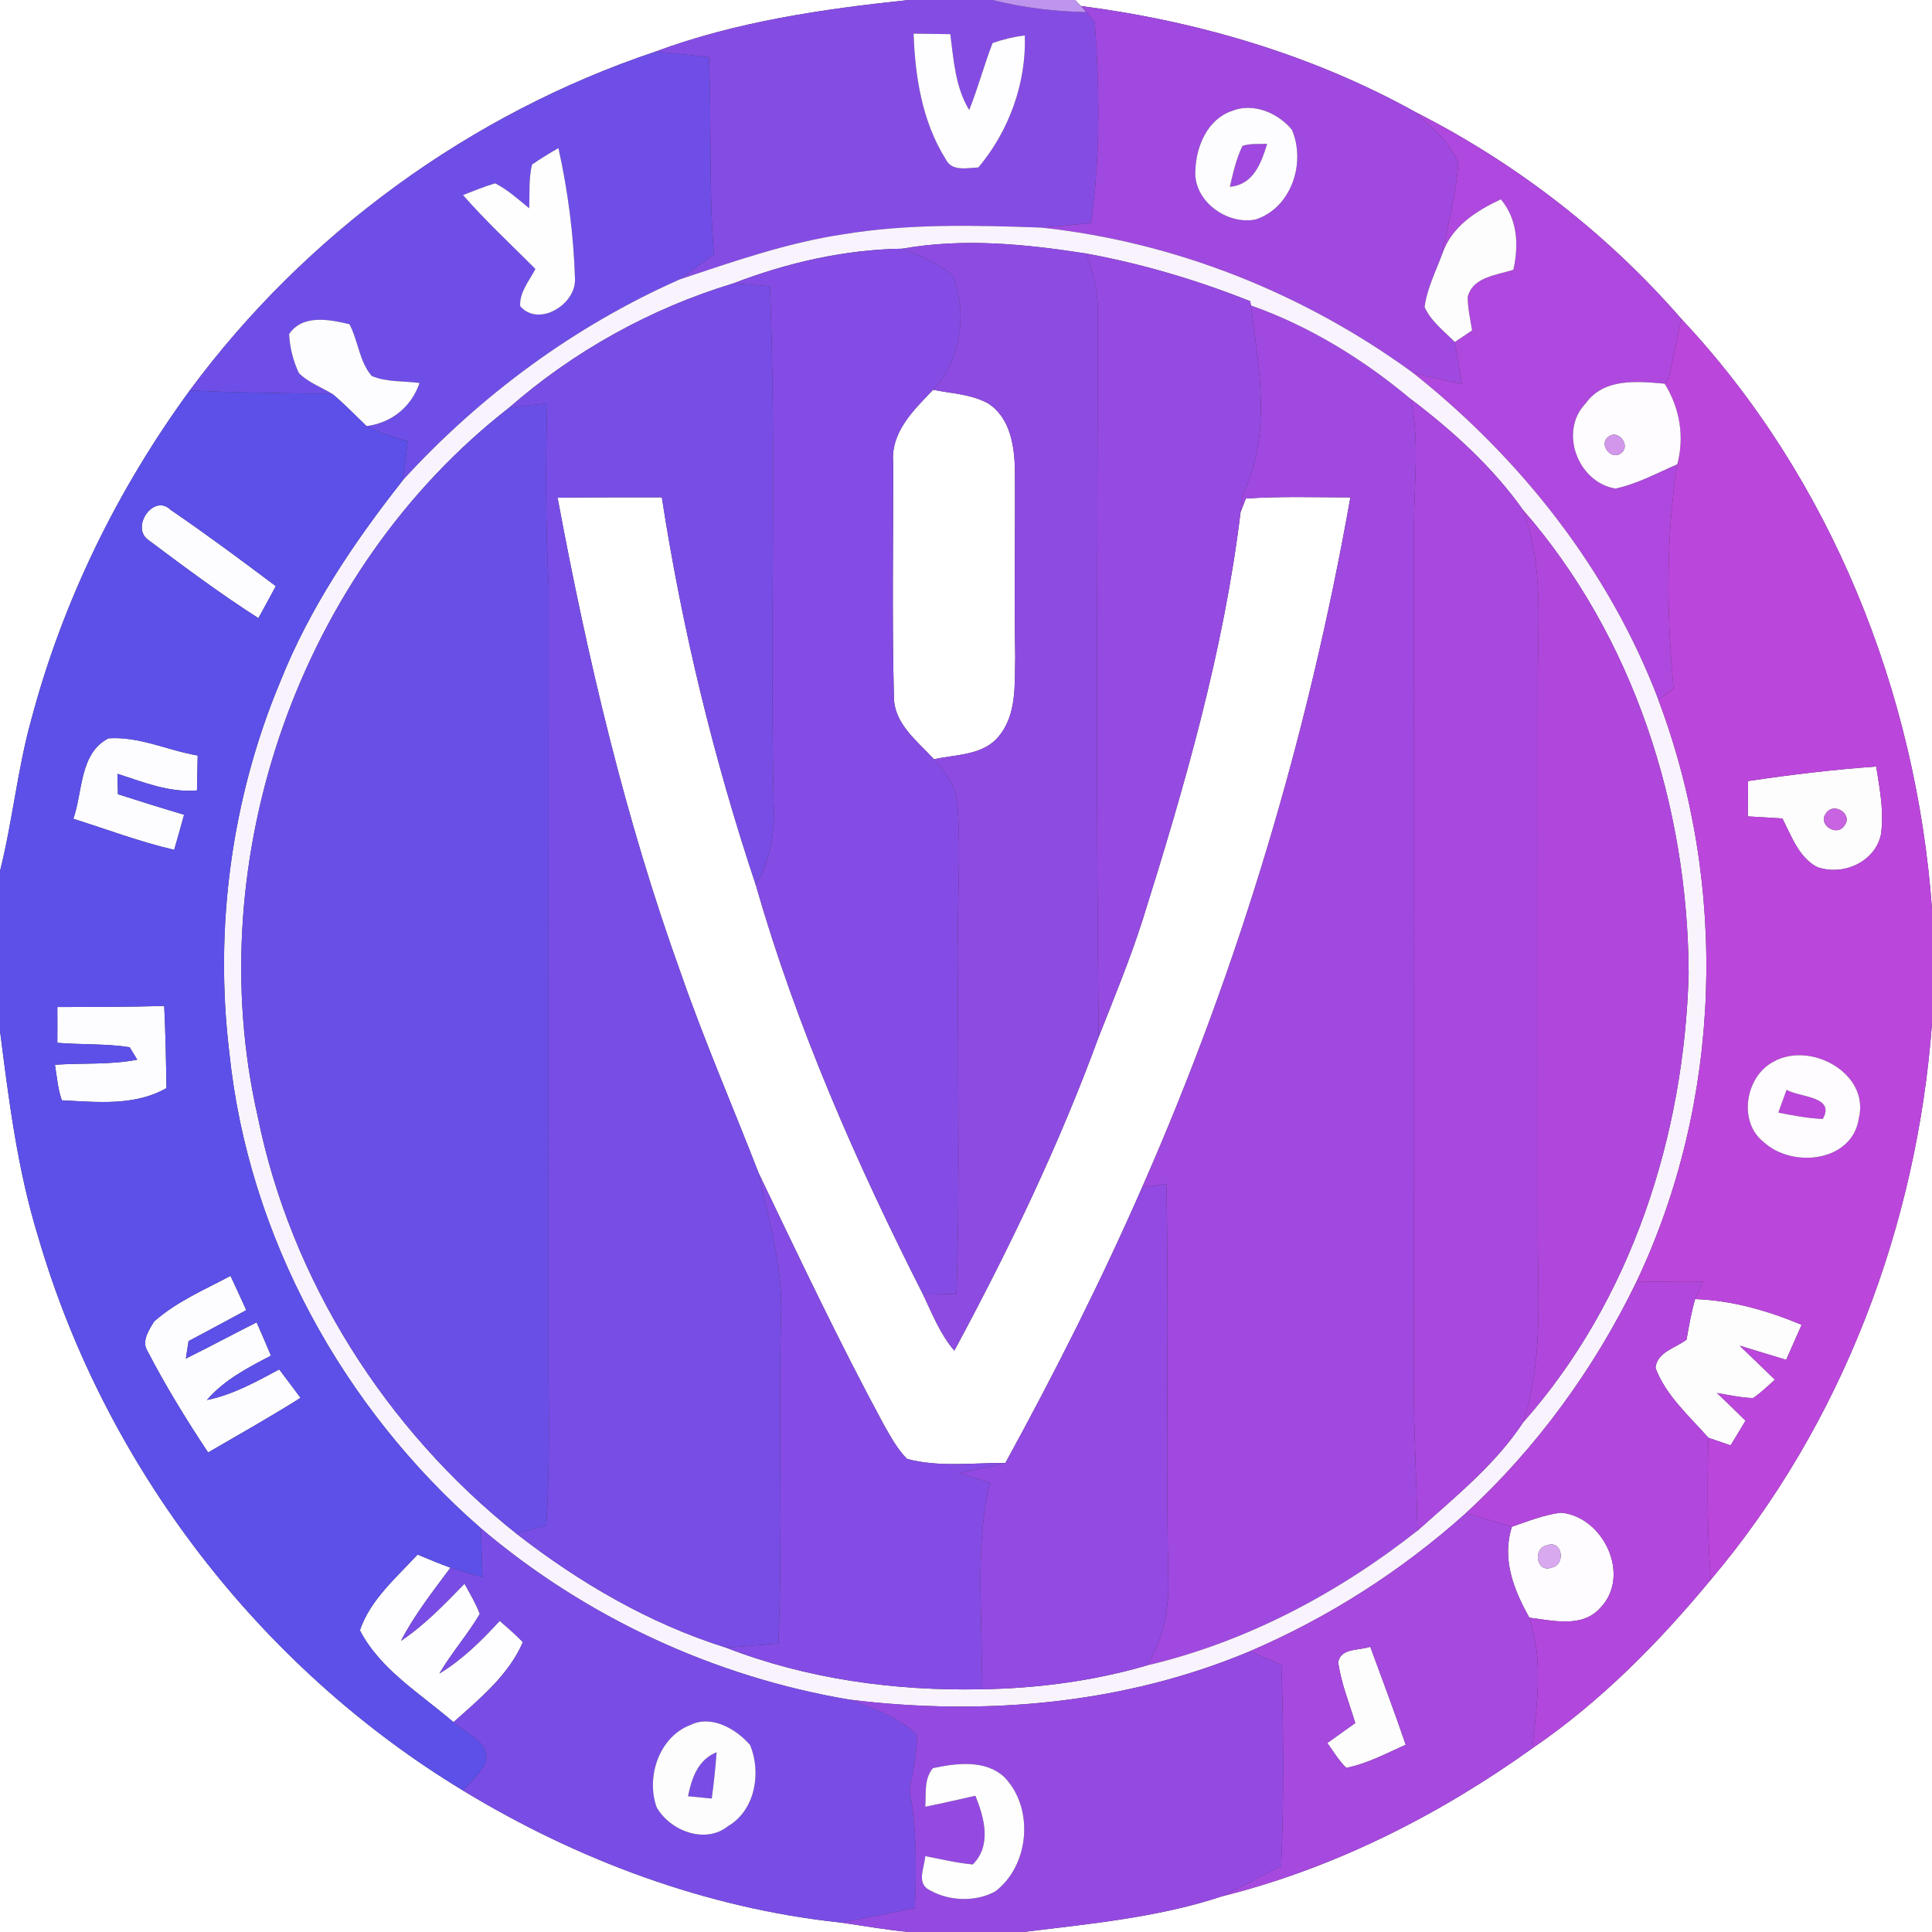 <?xml version="1.0" encoding="UTF-8" ?>
<!DOCTYPE svg PUBLIC "-//W3C//DTD SVG 1.1//EN" "http://www.w3.org/Graphics/SVG/1.1/DTD/svg11.dtd">
<svg width="250pt" height="250pt" viewBox="0 0 250 250" version="1.1" xmlns="http://www.w3.org/2000/svg">
<rect x="0" y="0" width="250" height="250" fill="#333333" stroke="none"/>
<g id="#ffffffff">
<path fill="#ffffff" opacity="1.00" d=" M 0.00 0.00 L 117.58 0.00 C 106.47 1.17 95.31 2.78 84.79 6.69 C 60.89 14.70 39.54 30.24 24.56 50.52 C 15.22 63.29 8.14 77.74 4.07 93.04 C 2.26 99.50 1.64 106.21 0.00 112.72 L 0.00 0.00 Z" />
<path fill="#ffffff" opacity="1.00" d=" M 139.11 0.00 L 250.00 0.00 L 250.00 117.60 C 247.95 89.56 236.92 61.87 217.58 41.28 C 208.01 30.27 196.25 21.16 183.25 14.55 C 169.91 7.13 154.98 2.73 139.87 0.78 L 139.11 0.00 Z" />
<path fill="#ffffff" opacity="1.00" d=" M 115.58 59.93 C 115.21 55.92 118.23 53.07 120.74 50.44 C 123.13 50.92 125.70 51.00 127.88 52.21 C 130.75 54.07 131.29 57.79 131.33 60.94 C 131.38 68.96 131.23 76.99 131.37 85.01 C 131.28 88.48 131.61 92.43 129.24 95.28 C 127.22 97.77 123.71 97.61 120.86 98.25 C 118.68 95.87 115.63 93.64 115.67 90.07 C 115.41 80.03 115.60 69.98 115.58 59.93 Z" />
<path fill="#ffffff" opacity="1.00" d=" M 72.15 64.40 C 76.65 64.35 81.15 64.35 85.64 64.35 C 88.27 81.37 92.35 98.18 97.80 114.52 C 103.08 132.90 110.81 150.49 119.45 167.52 C 120.64 170.01 121.66 172.65 123.49 174.77 C 130.56 161.66 137.04 148.18 142.17 134.18 C 144.14 129.18 146.20 124.20 147.84 119.08 C 153.27 101.81 158.35 84.28 160.53 66.26 C 160.70 65.82 161.04 64.95 161.22 64.51 C 165.72 64.20 170.23 64.36 174.74 64.36 C 169.30 95.04 160.36 125.11 147.79 153.64 C 142.47 165.80 136.47 177.67 130.10 189.30 C 125.87 189.29 121.52 189.88 117.38 188.79 C 116.13 187.54 115.29 185.97 114.42 184.46 C 108.63 173.76 103.43 162.76 98.17 151.80 C 94.82 143.15 91.12 134.65 88.08 125.88 C 80.88 105.94 76.03 85.22 72.15 64.40 Z" />
<path fill="#ffffff" opacity="1.00" d=" M 221.37 204.42 C 238.36 184.33 248.07 158.56 250.00 132.42 L 250.00 250.00 L 132.41 250.00 C 141.07 248.93 149.87 248.13 158.20 245.36 C 172.67 241.74 186.19 234.88 198.28 226.23 C 207.08 220.22 214.60 212.60 221.37 204.42 Z" />
<path fill="#ffffff" opacity="1.00" d=" M 0.00 133.39 C 1.14 142.34 2.26 151.36 4.93 160.01 C 13.55 189.64 33.54 215.72 59.94 231.71 C 74.75 240.71 91.44 246.93 108.72 248.77 C 111.66 249.19 114.59 249.71 117.56 250.00 L 0.00 250.00 L 0.00 133.39 Z" />
</g>
<g id="#854ce4ff">
<path fill="#854ce4" opacity="1.00" d=" M 117.58 0.00 L 128.42 0.00 C 132.40 0.99 136.47 1.50 140.57 1.56 C 140.84 1.87 141.39 2.49 141.66 2.80 C 142.28 11.47 142.41 20.23 141.18 28.85 C 139.04 29.07 136.90 29.30 134.76 29.45 C 126.22 29.14 117.61 28.92 109.15 30.31 C 101.88 31.40 94.91 33.84 87.96 36.15 C 89.47 35.09 90.92 33.97 92.38 32.86 C 91.68 24.39 92.11 15.88 91.73 7.40 C 89.42 7.14 87.11 6.86 84.79 6.69 C 95.31 2.78 106.47 1.17 117.58 0.00 M 118.22 4.35 C 118.41 9.96 119.34 15.77 122.38 20.61 C 123.16 22.24 125.16 21.72 126.60 21.67 C 130.55 17.00 132.83 10.72 132.61 4.58 C 131.18 4.76 129.79 5.09 128.44 5.57 C 127.33 8.42 126.56 11.39 125.41 14.23 C 123.61 11.27 123.41 7.77 122.97 4.42 C 121.38 4.40 119.80 4.38 118.22 4.35 Z" />
</g>
<g id="#bd95eeff">
<path fill="#bd95ee" opacity="1.00" d=" M 128.42 0.00 L 139.11 0.00 L 139.87 0.78 L 140.57 1.56 C 136.47 1.50 132.40 0.99 128.42 0.00 Z" />
</g>
<g id="#9f49e0ff">
<path fill="#9f49e0" opacity="1.00" d=" M 139.87 0.78 C 154.98 2.73 169.91 7.13 183.25 14.55 C 185.28 16.54 187.76 18.44 188.69 21.22 C 188.41 25.18 187.37 29.04 186.60 32.93 C 185.77 35.17 184.66 37.34 184.34 39.73 C 185.17 41.59 186.87 42.84 188.25 44.26 C 188.56 46.06 188.87 47.87 189.16 49.67 C 187.04 49.22 184.91 48.78 182.81 48.22 C 168.73 37.96 152.10 31.31 134.76 29.45 C 136.90 29.30 139.04 29.07 141.18 28.85 C 142.41 20.23 142.28 11.47 141.66 2.80 C 141.39 2.49 140.84 1.87 140.57 1.56 L 139.87 0.78 M 159.37 14.37 C 156.25 15.45 154.79 18.93 154.68 22.00 C 154.37 25.98 158.77 29.16 162.48 28.40 C 167.12 26.89 169.01 21.05 167.17 16.79 C 165.39 14.60 162.10 13.22 159.37 14.37 Z" />
<path fill="#9f49e0" opacity="1.00" d=" M 160.78 18.88 C 161.80 18.54 162.90 18.67 163.97 18.61 C 163.18 21.15 162.20 23.89 159.14 24.17 C 159.57 22.38 159.96 20.55 160.78 18.88 Z" />
<path fill="#9f49e0" opacity="1.00" d=" M 161.86 39.52 C 169.43 42.19 176.44 46.50 182.57 51.65 C 183.70 57.03 182.98 62.55 182.97 68.00 C 182.98 103.67 183.00 139.33 182.96 175.00 C 182.80 182.70 183.28 190.38 183.42 198.07 C 173.11 206.19 161.20 212.51 148.39 215.51 C 150.59 212.10 151.34 208.03 151.17 204.02 C 150.84 187.07 151.28 170.12 150.93 153.18 C 149.88 153.33 148.84 153.48 147.79 153.64 C 160.36 125.11 169.30 95.04 174.74 64.36 C 170.23 64.36 165.72 64.20 161.22 64.51 C 161.04 64.95 160.70 65.82 160.53 66.26 C 160.59 65.72 160.70 64.64 160.75 64.10 C 164.58 56.40 162.94 47.67 161.86 39.52 Z" />
</g>
<g id="#fefdffff">
<path fill="#fefdff" opacity="1.00" d=" M 118.22 4.35 C 119.80 4.38 121.38 4.40 122.97 4.42 C 123.41 7.77 123.61 11.27 125.41 14.23 C 126.56 11.39 127.33 8.42 128.44 5.57 C 129.79 5.09 131.18 4.76 132.61 4.58 C 132.83 10.72 130.55 17.00 126.60 21.67 C 125.16 21.72 123.16 22.24 122.38 20.61 C 119.34 15.77 118.41 9.96 118.22 4.35 Z" />
<path fill="#fefdff" opacity="1.00" d=" M 54.03 201.16 C 55.44 201.75 56.85 202.34 58.29 202.86 C 56.02 205.92 53.65 208.93 51.89 212.32 C 54.97 210.26 57.53 207.57 60.11 204.93 C 60.81 206.21 61.57 207.47 62.09 208.84 C 60.51 211.51 58.44 213.86 56.86 216.55 C 59.84 214.75 62.32 212.28 64.66 209.74 C 65.69 210.62 66.71 211.51 67.66 212.49 C 65.82 216.76 62.07 219.82 58.68 222.85 C 54.44 219.18 49.18 216.04 46.57 210.96 C 47.93 206.97 51.27 204.17 54.03 201.16 Z" />
</g>
<g id="#6f4ee7ff">
<path fill="#6f4ee7" opacity="1.00" d=" M 24.56 50.52 C 39.54 30.24 60.89 14.70 84.79 6.69 C 87.11 6.86 89.42 7.14 91.73 7.40 C 92.11 15.88 91.68 24.39 92.38 32.86 C 90.92 33.97 89.47 35.09 87.96 36.15 C 74.33 42.19 62.17 51.15 52.12 62.15 C 52.37 60.47 52.57 58.78 52.76 57.10 C 50.94 56.56 49.12 56.00 47.43 55.14 C 50.69 54.70 53.21 52.67 54.29 49.56 C 52.23 49.27 50.04 49.48 48.10 48.65 C 46.48 46.77 46.36 44.10 45.22 41.95 C 42.64 41.34 39.15 40.64 37.41 43.23 C 37.50 44.97 37.93 46.69 38.67 48.26 C 39.88 49.51 41.58 50.09 43.03 50.99 C 36.87 50.85 30.71 50.84 24.56 50.52 M 68.84 21.29 C 68.40 23.14 68.55 25.06 68.48 26.95 C 67.07 25.80 65.70 24.55 64.07 23.72 C 62.65 24.14 61.29 24.71 59.91 25.24 C 62.85 28.60 66.13 31.64 69.28 34.80 C 68.50 36.34 67.20 37.79 67.31 39.62 C 69.70 42.39 74.59 39.38 74.40 36.05 C 74.23 30.38 73.49 24.70 72.26 19.16 C 71.09 19.83 69.95 20.54 68.84 21.29 Z" />
</g>
<g id="#fdfcfeff">
<path fill="#fdfcfe" opacity="1.00" d=" M 159.37 14.37 C 162.10 13.22 165.39 14.60 167.17 16.79 C 169.01 21.05 167.12 26.89 162.48 28.40 C 158.77 29.16 154.37 25.98 154.68 22.00 C 154.79 18.93 156.25 15.45 159.37 14.37 M 160.78 18.88 C 159.96 20.55 159.57 22.38 159.14 24.17 C 162.20 23.89 163.18 21.15 163.97 18.61 C 162.90 18.67 161.80 18.54 160.78 18.88 Z" />
</g>
<g id="#ae48deff">
<path fill="#ae48de" opacity="1.00" d=" M 183.25 14.55 C 196.25 21.16 208.01 30.27 217.58 41.28 C 217.02 43.81 216.49 46.34 215.97 48.88 C 215.83 49.07 215.55 49.46 215.41 49.65 C 211.88 49.34 207.57 48.89 205.21 52.17 C 201.67 55.81 204.16 62.42 209.04 63.22 C 211.86 62.62 214.41 61.21 217.04 60.08 C 215.55 69.68 215.66 79.44 216.56 89.09 C 216.07 89.46 215.09 90.21 214.60 90.58 C 208.23 73.82 196.80 59.32 182.81 48.22 C 184.91 48.78 187.04 49.22 189.16 49.67 C 188.87 47.87 188.56 46.06 188.25 44.26 C 188.99 43.76 189.74 43.26 190.49 42.75 C 190.26 41.32 189.92 39.89 189.92 38.43 C 190.57 35.82 193.70 35.60 195.83 34.91 C 196.54 31.73 196.39 28.40 194.21 25.79 C 190.96 27.31 187.80 29.34 186.60 32.93 C 187.37 29.04 188.41 25.18 188.69 21.22 C 187.76 18.44 185.28 16.54 183.25 14.55 Z" />
</g>
<g id="#fefeffff">
<path fill="#fefeff" opacity="1.00" d=" M 68.84 21.29 C 69.95 20.54 71.09 19.83 72.26 19.16 C 73.49 24.70 74.23 30.38 74.40 36.05 C 74.59 39.38 69.70 42.39 67.31 39.62 C 67.20 37.79 68.50 36.34 69.28 34.80 C 66.13 31.64 62.85 28.60 59.91 25.24 C 61.29 24.71 62.65 24.14 64.07 23.72 C 65.70 24.55 67.07 25.80 68.48 26.95 C 68.55 25.06 68.40 23.14 68.84 21.29 Z" />
</g>
<g id="#fefdfeff">
<path fill="#fefdfe" opacity="1.00" d=" M 186.60 32.93 C 187.80 29.34 190.96 27.31 194.21 25.79 C 196.39 28.40 196.54 31.73 195.83 34.91 C 193.70 35.60 190.57 35.82 189.92 38.43 C 189.92 39.89 190.26 41.32 190.49 42.75 C 189.74 43.26 188.99 43.76 188.25 44.26 C 186.87 42.84 185.17 41.59 184.34 39.73 C 184.66 37.34 185.77 35.17 186.60 32.93 Z" />
<path fill="#fefdfe" opacity="1.00" d=" M 226.20 101.07 C 231.70 100.25 237.23 99.58 242.78 99.19 C 243.23 102.09 243.83 105.06 243.39 108.00 C 242.62 111.58 238.42 113.40 235.12 112.19 C 232.73 110.91 231.82 108.18 230.64 105.91 C 229.15 105.81 227.65 105.73 226.16 105.64 C 226.16 104.12 226.20 102.60 226.20 101.07 M 236.31 105.21 C 235.13 106.67 237.66 108.35 238.66 106.84 C 239.83 105.38 237.31 103.72 236.31 105.21 Z" />
<path fill="#fefdfe" opacity="1.00" d=" M 219.35 168.10 C 224.12 168.27 228.74 169.59 233.13 171.43 C 232.47 172.95 231.80 174.45 231.13 175.96 C 229.12 175.36 227.12 174.74 225.11 174.13 C 226.64 175.59 228.15 177.06 229.67 178.53 C 228.76 179.35 227.87 180.21 226.85 180.91 C 225.27 180.86 223.72 180.52 222.17 180.25 C 223.41 181.43 224.65 182.62 225.87 183.84 C 225.22 184.90 224.58 185.97 223.94 187.03 C 222.98 186.70 222.02 186.38 221.07 186.05 C 218.58 183.23 215.58 180.61 214.22 177.01 C 214.41 174.94 216.84 174.44 218.24 173.34 C 218.55 171.58 218.85 169.82 219.35 168.10 Z" />
<path fill="#fefdfe" opacity="1.00" d=" M 173.16 215.07 C 173.55 213.18 175.90 213.62 177.31 213.08 C 178.86 217.30 180.45 221.51 181.90 225.77 C 179.39 226.89 176.93 228.22 174.21 228.76 C 173.24 227.81 172.53 226.64 171.76 225.54 C 172.96 224.68 174.17 223.82 175.37 222.96 C 174.58 220.34 173.53 217.79 173.16 215.07 Z" />
</g>
<g id="#f9f3fdff">
<path fill="#f9f3fd" opacity="1.00" d=" M 109.15 30.31 C 117.61 28.92 126.22 29.14 134.76 29.45 C 152.10 31.31 168.73 37.96 182.81 48.22 C 196.80 59.32 208.23 73.82 214.60 90.58 C 223.69 114.69 222.83 142.49 211.78 165.82 C 206.33 177.06 198.88 187.33 189.69 195.80 C 181.43 203.22 171.95 209.29 161.74 213.67 C 145.43 220.53 127.36 222.08 109.90 219.93 C 92.38 216.97 75.76 209.26 62.22 197.75 C 44.34 182.17 32.14 159.94 29.68 136.26 C 27.71 120.03 29.96 103.27 36.28 88.17 C 40.07 78.67 45.82 70.14 52.12 62.15 C 62.17 51.15 74.33 42.19 87.96 36.15 C 94.91 33.84 101.88 31.40 109.15 30.31 M 94.87 36.68 C 84.25 39.89 74.20 45.46 65.85 52.78 C 38.83 73.81 25.77 111.07 33.34 144.44 C 37.64 165.66 49.91 185.00 66.82 198.45 C 74.95 204.79 84.05 210.10 93.91 213.19 C 104.38 217.27 115.79 218.82 126.99 218.59 C 134.20 218.48 141.45 217.53 148.39 215.51 C 161.20 212.51 173.11 206.19 183.42 198.07 C 188.26 193.72 193.48 189.54 197.09 184.06 C 211.11 168.25 217.94 146.92 218.51 126.00 C 218.43 104.40 211.39 82.39 197.08 65.99 C 193.14 60.43 187.98 55.76 182.57 51.65 C 176.44 46.50 169.43 42.19 161.86 39.52 L 161.78 38.98 C 154.91 36.25 147.83 34.14 140.56 32.81 C 132.72 31.58 124.64 30.78 116.77 32.18 C 109.29 32.29 101.83 34.00 94.87 36.68 Z" />
</g>
<g id="#844ce4ff">
<path fill="#844ce4" opacity="1.00" d=" M 94.87 36.68 C 101.83 34.00 109.29 32.29 116.77 32.18 C 119.07 33.08 121.44 34.02 123.31 35.70 C 125.17 40.55 124.43 46.61 120.74 50.44 C 118.23 53.07 115.21 55.92 115.58 59.93 C 115.60 69.98 115.41 80.03 115.67 90.07 C 115.63 93.64 118.68 95.87 120.86 98.25 C 122.33 99.87 123.79 101.72 123.88 104.01 C 124.40 110.33 123.82 116.67 123.98 123.00 C 123.87 137.81 124.26 152.63 123.77 167.43 C 122.33 167.46 120.89 167.49 119.45 167.52 C 110.81 150.49 103.08 132.90 97.80 114.52 C 99.66 111.33 100.32 107.67 100.11 104.01 C 99.62 81.69 100.50 59.35 99.63 37.04 C 98.04 36.91 96.46 36.76 94.87 36.68 Z" />
<path fill="#844ce4" opacity="1.00" d=" M 98.17 151.80 C 103.43 162.76 108.63 173.76 114.42 184.46 C 115.29 185.97 116.13 187.54 117.38 188.79 C 121.52 189.88 125.87 189.29 130.10 189.30 C 128.13 189.82 126.12 190.21 124.13 190.62 C 125.45 191.03 126.77 191.45 128.09 191.87 C 126.02 200.64 127.29 209.69 126.99 218.59 C 115.79 218.82 104.38 217.27 93.91 213.19 C 96.18 213.08 98.45 212.85 100.72 212.65 C 101.31 198.44 100.71 184.21 101.07 169.99 C 101.28 163.79 99.43 157.81 98.17 151.80 Z" />
</g>
<g id="#8e4be2ff">
<path fill="#8e4be2" opacity="1.00" d=" M 116.77 32.18 C 124.64 30.78 132.72 31.58 140.56 32.81 C 141.45 35.07 142.00 37.48 142.06 39.92 C 142.01 71.34 141.80 102.77 142.17 134.18 C 137.04 148.18 130.56 161.66 123.49 174.77 C 121.66 172.65 120.64 170.01 119.45 167.52 C 120.89 167.49 122.33 167.46 123.77 167.43 C 124.26 152.63 123.87 137.81 123.98 123.00 C 123.82 116.67 124.40 110.33 123.88 104.01 C 123.79 101.72 122.33 99.87 120.86 98.25 C 123.71 97.61 127.22 97.77 129.24 95.28 C 131.61 92.43 131.28 88.48 131.37 85.01 C 131.23 76.99 131.38 68.96 131.33 60.94 C 131.29 57.79 130.75 54.07 127.88 52.21 C 125.70 51.00 123.13 50.92 120.74 50.44 C 124.43 46.61 125.17 40.55 123.31 35.70 C 121.44 34.02 119.07 33.08 116.77 32.18 Z" />
</g>
<g id="#954ae1ff">
<path fill="#954ae1" opacity="1.00" d=" M 140.56 32.81 C 147.83 34.14 154.91 36.25 161.78 38.98 L 161.86 39.52 C 162.94 47.67 164.58 56.40 160.75 64.10 C 160.70 64.64 160.59 65.72 160.53 66.26 C 158.35 84.28 153.27 101.81 147.84 119.08 C 146.20 124.20 144.14 129.18 142.17 134.18 C 141.80 102.77 142.01 71.34 142.06 39.92 C 142.00 37.48 141.45 35.07 140.56 32.81 Z" />
</g>
<g id="#784de5ff">
<path fill="#784de5" opacity="1.00" d=" M 65.85 52.78 C 74.20 45.46 84.25 39.89 94.87 36.68 C 96.46 36.76 98.04 36.91 99.63 37.04 C 100.50 59.35 99.62 81.69 100.11 104.01 C 100.32 107.67 99.66 111.33 97.80 114.52 C 92.35 98.18 88.27 81.37 85.64 64.35 C 81.15 64.35 76.65 64.35 72.15 64.40 C 76.03 85.22 80.88 105.94 88.08 125.88 C 91.12 134.65 94.82 143.15 98.17 151.80 C 99.43 157.81 101.28 163.79 101.07 169.99 C 100.71 184.21 101.31 198.44 100.72 212.65 C 98.45 212.85 96.18 213.08 93.91 213.19 C 84.05 210.10 74.95 204.79 66.82 198.45 C 68.11 198.10 69.40 197.75 70.69 197.41 C 71.08 190.95 71.06 184.47 70.98 178.00 C 70.98 144.00 70.97 110.00 71.00 76.00 C 70.59 68.07 70.61 60.13 70.80 52.20 C 69.15 52.37 67.50 52.54 65.85 52.78 Z" />
</g>
<g id="#fdfdffff">
<path fill="#fdfdff" opacity="1.00" d=" M 37.41 43.23 C 39.15 40.64 42.64 41.34 45.22 41.95 C 46.36 44.10 46.48 46.77 48.10 48.65 C 50.04 49.48 52.23 49.27 54.29 49.56 C 53.21 52.67 50.69 54.70 47.43 55.14 C 45.97 53.74 44.58 52.28 43.03 50.99 C 41.58 50.09 39.88 49.51 38.67 48.26 C 37.93 46.69 37.50 44.97 37.41 43.23 Z" />
<path fill="#fdfdff" opacity="1.00" d=" M 19.11 69.81 C 16.94 68.14 19.89 63.83 22.09 65.98 C 26.71 69.14 31.22 72.48 35.69 75.85 C 34.95 77.23 34.20 78.61 33.44 79.99 C 28.50 76.83 23.80 73.32 19.11 69.81 Z" />
<path fill="#fdfdff" opacity="1.00" d=" M 9.49 105.95 C 10.72 102.46 10.28 97.47 14.03 95.54 C 18.00 95.25 21.72 97.12 25.58 97.76 C 25.55 99.26 25.52 100.77 25.49 102.28 C 21.90 102.60 18.54 101.20 15.20 100.13 C 15.21 100.79 15.24 102.11 15.26 102.77 C 18.10 103.69 20.96 104.57 23.82 105.43 C 23.41 106.95 22.97 108.46 22.54 109.97 C 18.10 108.94 13.83 107.32 9.49 105.95 Z" />
<path fill="#fdfdff" opacity="1.00" d=" M 7.42 130.31 C 12.03 130.30 16.64 130.30 21.25 130.17 C 21.42 133.71 21.49 137.26 21.54 140.80 C 17.42 143.16 12.54 142.60 8.00 142.38 C 7.48 140.90 7.36 139.32 7.11 137.78 C 10.66 137.53 14.26 137.81 17.76 137.12 C 17.52 136.72 17.03 135.91 16.78 135.51 C 13.69 135.03 10.54 135.20 7.42 134.94 C 7.43 133.40 7.43 131.86 7.42 130.31 Z" />
<path fill="#fdfdff" opacity="1.00" d=" M 19.96 170.98 C 22.85 168.43 26.45 166.89 29.83 165.10 C 30.51 166.57 31.20 168.05 31.87 169.53 C 29.38 170.88 26.89 172.22 24.40 173.54 C 24.31 174.11 24.14 175.23 24.05 175.80 C 27.13 174.28 30.14 172.65 33.21 171.11 C 33.84 172.54 34.46 173.98 35.06 175.42 C 32.07 176.98 29.00 178.56 26.78 181.16 C 30.14 180.48 33.14 178.80 36.13 177.20 C 37.06 178.42 37.97 179.65 38.89 180.88 C 34.97 183.36 30.93 185.62 26.93 187.95 C 24.10 183.69 21.42 179.32 19.06 174.78 C 18.29 173.54 19.30 172.04 19.96 170.98 Z" />
</g>
<g id="#bb46dcff">
<path fill="#bb46dc" opacity="1.00" d=" M 217.58 41.28 C 236.92 61.87 247.95 89.56 250.00 117.60 L 250.00 132.42 C 248.07 158.56 238.36 184.33 221.37 204.42 C 220.92 198.31 220.91 192.18 221.07 186.05 C 222.02 186.38 222.98 186.70 223.94 187.03 C 224.58 185.97 225.22 184.90 225.87 183.84 C 224.65 182.62 223.41 181.43 222.17 180.25 C 223.72 180.52 225.27 180.86 226.85 180.91 C 227.87 180.21 228.76 179.35 229.67 178.53 C 228.15 177.06 226.64 175.59 225.11 174.13 C 227.12 174.74 229.12 175.36 231.13 175.96 C 231.80 174.45 232.47 172.95 233.13 171.43 C 228.74 169.59 224.12 168.27 219.35 168.10 C 219.69 167.34 220.04 166.60 220.40 165.86 C 217.53 165.89 214.65 165.86 211.78 165.82 C 222.83 142.49 223.69 114.69 214.60 90.58 C 215.09 90.21 216.07 89.46 216.56 89.09 C 215.66 79.44 215.55 69.68 217.04 60.08 C 218.00 56.48 217.36 52.81 215.41 49.65 C 215.55 49.46 215.83 49.07 215.97 48.88 C 216.49 46.34 217.02 43.81 217.58 41.28 M 226.20 101.07 C 226.20 102.60 226.16 104.12 226.16 105.64 C 227.65 105.73 229.15 105.81 230.64 105.91 C 231.82 108.18 232.73 110.91 235.12 112.19 C 238.42 113.40 242.62 111.58 243.39 108.00 C 243.83 105.06 243.23 102.09 242.78 99.19 C 237.23 99.58 231.70 100.25 226.20 101.07 M 229.44 137.41 C 225.83 139.34 224.89 145.19 228.22 147.78 C 231.89 151.19 239.67 150.40 240.53 144.73 C 241.98 138.82 234.17 134.67 229.44 137.41 Z" />
<path fill="#bb46dc" opacity="1.00" d=" M 231.18 141.03 C 232.94 142.02 237.53 141.85 235.87 144.79 C 233.92 144.72 232.01 144.34 230.11 143.97 C 230.46 142.99 230.82 142.01 231.18 141.03 Z" />
</g>
<g id="#fefcfeff">
<path fill="#fefcfe" opacity="1.00" d=" M 205.21 52.17 C 207.57 48.89 211.88 49.34 215.41 49.65 C 217.36 52.81 218.00 56.48 217.04 60.08 C 214.41 61.21 211.86 62.62 209.04 63.22 C 204.16 62.42 201.67 55.81 205.21 52.17 M 208.13 56.51 C 206.80 57.48 208.50 59.65 209.77 58.64 C 211.08 57.66 209.40 55.49 208.13 56.51 Z" />
<path fill="#fefcfe" opacity="1.00" d=" M 229.44 137.41 C 234.17 134.67 241.98 138.82 240.53 144.73 C 239.67 150.40 231.89 151.19 228.22 147.78 C 224.89 145.19 225.83 139.34 229.44 137.41 M 231.18 141.03 C 230.82 142.01 230.46 142.99 230.11 143.97 C 232.01 144.34 233.92 144.72 235.87 144.79 C 237.53 141.85 232.94 142.02 231.18 141.03 Z" />
<path fill="#fefcfe" opacity="1.00" d=" M 195.64 197.56 C 197.72 196.85 199.79 196.00 201.99 195.74 C 207.49 196.24 211.12 203.88 207.08 208.06 C 204.72 210.70 200.95 209.69 197.90 209.33 C 195.87 205.71 194.30 201.73 195.64 197.56 M 200.19 199.95 C 198.31 200.32 198.77 203.58 200.78 202.85 C 202.65 202.47 202.20 199.22 200.19 199.95 Z" />
</g>
<g id="#5c50e9ff">
<path fill="#5c50e9" opacity="1.00" d=" M 4.07 93.04 C 8.14 77.74 15.22 63.29 24.56 50.52 C 30.71 50.84 36.87 50.85 43.03 50.99 C 44.58 52.28 45.97 53.74 47.43 55.14 C 49.12 56.00 50.94 56.56 52.76 57.10 C 52.57 58.78 52.37 60.47 52.12 62.15 C 45.82 70.14 40.07 78.67 36.28 88.17 C 29.96 103.27 27.71 120.03 29.68 136.26 C 32.14 159.94 44.34 182.17 62.22 197.75 C 62.29 199.87 62.36 201.99 62.44 204.11 C 61.05 203.70 59.66 203.30 58.29 202.86 C 56.85 202.34 55.44 201.75 54.03 201.16 C 51.27 204.17 47.93 206.97 46.57 210.96 C 49.18 216.04 54.44 219.18 58.68 222.85 C 60.24 224.28 63.22 225.24 62.92 227.80 C 62.40 229.38 60.95 230.44 59.94 231.71 C 33.54 215.72 13.55 189.64 4.93 160.01 C 2.26 151.36 1.14 142.34 0.00 133.39 L 0.00 112.72 C 1.64 106.21 2.26 99.50 4.07 93.04 M 19.11 69.81 C 23.80 73.32 28.50 76.83 33.44 79.99 C 34.20 78.61 34.95 77.23 35.69 75.85 C 31.22 72.48 26.71 69.14 22.09 65.98 C 19.89 63.83 16.94 68.14 19.11 69.81 M 9.49 105.95 C 13.83 107.32 18.10 108.94 22.54 109.97 C 22.97 108.46 23.41 106.95 23.82 105.43 C 20.96 104.57 18.10 103.69 15.26 102.77 C 15.24 102.11 15.21 100.79 15.20 100.13 C 18.54 101.20 21.90 102.60 25.49 102.28 C 25.52 100.77 25.55 99.26 25.58 97.76 C 21.72 97.12 18.00 95.25 14.03 95.54 C 10.28 97.47 10.72 102.46 9.49 105.95 M 7.42 130.31 C 7.43 131.86 7.43 133.40 7.42 134.94 C 10.54 135.20 13.69 135.03 16.78 135.51 C 17.03 135.91 17.52 136.72 17.76 137.12 C 14.26 137.81 10.66 137.53 7.11 137.78 C 7.36 139.32 7.48 140.90 8.00 142.38 C 12.54 142.60 17.42 143.16 21.54 140.80 C 21.49 137.26 21.42 133.71 21.25 130.17 C 16.64 130.30 12.03 130.30 7.42 130.31 M 19.96 170.98 C 19.30 172.04 18.29 173.54 19.06 174.78 C 21.42 179.32 24.10 183.69 26.93 187.95 C 30.93 185.62 34.97 183.36 38.89 180.88 C 37.97 179.65 37.06 178.42 36.13 177.20 C 33.14 178.80 30.14 180.48 26.78 181.16 C 29.00 178.56 32.07 176.98 35.06 175.42 C 34.46 173.98 33.84 172.54 33.21 171.11 C 30.14 172.65 27.13 174.28 24.05 175.80 C 24.14 175.23 24.31 174.11 24.40 173.54 C 26.89 172.22 29.38 170.88 31.87 169.53 C 31.20 168.05 30.51 166.57 29.83 165.10 C 26.45 166.89 22.85 168.43 19.96 170.98 Z" />
</g>
<g id="#6a4fe7ff">
<path fill="#6a4fe7" opacity="1.00" d=" M 65.85 52.78 C 67.50 52.54 69.15 52.37 70.80 52.20 C 70.61 60.13 70.59 68.07 71.00 76.00 C 70.97 110.00 70.98 144.00 70.98 178.00 C 71.06 184.47 71.08 190.95 70.69 197.41 C 69.40 197.75 68.11 198.10 66.82 198.45 C 49.91 185.00 37.64 165.66 33.34 144.44 C 25.77 111.07 38.83 73.81 65.85 52.78 Z" />
</g>
<g id="#a848deff">
<path fill="#a848de" opacity="1.00" d=" M 182.57 51.65 C 187.98 55.76 193.14 60.43 197.08 65.99 C 199.75 73.02 199.00 80.65 198.99 88.00 C 198.99 112.00 199.00 136.00 198.99 160.00 C 199.01 168.04 199.68 176.30 197.09 184.06 C 193.48 189.54 188.26 193.72 183.42 198.07 C 183.28 190.38 182.80 182.70 182.96 175.00 C 183.00 139.33 182.98 103.67 182.97 68.00 C 182.98 62.55 183.70 57.03 182.57 51.65 Z" />
</g>
<g id="#d297ebff">
<path fill="#d297eb" opacity="1.00" d=" M 208.13 56.51 C 209.40 55.49 211.08 57.66 209.77 58.64 C 208.50 59.65 206.80 57.48 208.13 56.51 Z" />
</g>
<g id="#b047ddff">
<path fill="#b047dd" opacity="1.00" d=" M 197.08 65.99 C 211.39 82.39 218.43 104.40 218.51 126.00 C 217.94 146.92 211.11 168.25 197.09 184.06 C 199.68 176.30 199.01 168.04 198.99 160.00 C 199.00 136.00 198.99 112.00 198.99 88.00 C 199.00 80.65 199.75 73.02 197.08 65.99 Z" />
</g>
<g id="#c864e1ff">
<path fill="#c864e1" opacity="1.00" d=" M 236.31 105.21 C 237.31 103.72 239.83 105.38 238.66 106.84 C 237.66 108.35 235.13 106.67 236.31 105.21 Z" />
</g>
<g id="#924ae2ff">
<path fill="#924ae2" opacity="1.00" d=" M 147.79 153.64 C 148.84 153.48 149.88 153.33 150.93 153.18 C 151.28 170.12 150.84 187.07 151.17 204.02 C 151.34 208.03 150.59 212.10 148.39 215.51 C 141.45 217.53 134.20 218.48 126.99 218.59 C 127.29 209.69 126.02 200.64 128.09 191.87 C 126.77 191.45 125.45 191.03 124.13 190.62 C 126.12 190.21 128.13 189.82 130.10 189.30 C 136.47 177.67 142.47 165.80 147.79 153.64 Z" />
</g>
<g id="#b247ddff">
<path fill="#b247dd" opacity="1.00" d=" M 189.69 195.80 C 198.88 187.33 206.33 177.06 211.78 165.82 C 214.65 165.86 217.53 165.89 220.40 165.86 C 220.04 166.60 219.69 167.34 219.35 168.10 C 218.85 169.82 218.55 171.58 218.24 173.34 C 216.84 174.44 214.41 174.94 214.22 177.01 C 215.58 180.61 218.58 183.23 221.07 186.05 C 220.91 192.18 220.92 198.31 221.37 204.42 C 214.60 212.60 207.08 220.22 198.28 226.23 C 198.88 220.63 199.74 214.80 197.90 209.33 C 200.95 209.69 204.72 210.70 207.08 208.06 C 211.12 203.88 207.49 196.24 201.99 195.74 C 199.79 196.00 197.72 196.85 195.64 197.56 C 193.66 196.98 191.67 196.39 189.69 195.80 Z" />
</g>
<g id="#a649dfff">
<path fill="#a649df" opacity="1.00" d=" M 161.74 213.67 C 171.95 209.29 181.43 203.22 189.69 195.80 C 191.67 196.39 193.66 196.98 195.64 197.56 C 194.30 201.73 195.87 205.71 197.90 209.33 C 199.74 214.80 198.88 220.63 198.28 226.23 C 186.19 234.88 172.67 241.74 158.20 245.36 C 160.75 244.10 163.24 242.74 165.78 241.48 C 166.15 232.80 166.10 224.10 165.81 215.42 C 164.45 214.83 163.10 214.25 161.74 213.67 M 173.16 215.07 C 173.53 217.79 174.58 220.34 175.37 222.96 C 174.17 223.82 172.96 224.68 171.76 225.54 C 172.53 226.64 173.24 227.81 174.21 228.76 C 176.93 228.22 179.39 226.89 181.90 225.77 C 180.45 221.51 178.86 217.30 177.31 213.08 C 175.90 213.62 173.55 213.18 173.16 215.07 Z" />
</g>
<g id="#794de5ff">
<path fill="#794de5" opacity="1.00" d=" M 62.22 197.75 C 75.76 209.26 92.38 216.97 109.90 219.93 C 112.98 221.03 116.21 222.15 118.63 224.43 C 118.71 226.87 118.12 229.26 117.70 231.64 C 118.64 236.68 118.59 241.82 118.38 246.92 C 115.17 247.56 111.95 248.24 108.72 248.77 C 91.44 246.93 74.75 240.71 59.94 231.71 C 60.95 230.44 62.40 229.38 62.92 227.80 C 63.22 225.24 60.24 224.28 58.68 222.85 C 62.07 219.82 65.82 216.76 67.66 212.49 C 66.71 211.51 65.69 210.62 64.66 209.74 C 62.32 212.28 59.84 214.75 56.86 216.55 C 58.44 213.86 60.51 211.51 62.09 208.84 C 61.57 207.47 60.81 206.21 60.11 204.93 C 57.53 207.57 54.97 210.26 51.89 212.32 C 53.65 208.93 56.02 205.92 58.29 202.86 C 59.66 203.30 61.05 203.70 62.44 204.11 C 62.36 201.99 62.29 199.87 62.22 197.75 M 89.34 223.21 C 85.28 224.75 83.58 229.94 84.96 233.84 C 86.66 236.89 91.25 238.69 94.21 236.30 C 97.75 234.23 98.53 229.35 97.07 225.82 C 95.29 223.73 92.05 221.86 89.34 223.21 Z" />
<path fill="#794de5" opacity="1.00" d=" M 89.03 232.43 C 89.51 230.08 90.31 227.71 92.73 226.74 C 92.58 228.74 92.37 230.74 92.10 232.73 C 91.33 232.66 89.80 232.50 89.03 232.43 Z" />
</g>
<g id="#d8a9efff">
<path fill="#d8a9ef" opacity="1.00" d=" M 200.19 199.95 C 202.20 199.22 202.65 202.47 200.78 202.85 C 198.77 203.58 198.31 200.32 200.19 199.95 Z" />
</g>
<g id="#944ae1ff">
<path fill="#944ae1" opacity="1.00" d=" M 109.90 219.93 C 127.36 222.08 145.43 220.53 161.74 213.67 C 163.10 214.25 164.45 214.83 165.81 215.42 C 166.10 224.10 166.15 232.80 165.78 241.48 C 163.24 242.74 160.75 244.10 158.20 245.36 C 149.87 248.13 141.07 248.93 132.41 250.00 L 117.56 250.00 C 114.59 249.71 111.66 249.19 108.72 248.77 C 111.95 248.24 115.17 247.56 118.38 246.92 C 118.59 241.82 118.64 236.68 117.70 231.64 C 118.12 229.26 118.71 226.87 118.63 224.43 C 116.21 222.15 112.98 221.03 109.90 219.93 M 120.72 228.80 C 119.54 230.20 119.85 232.10 119.73 233.79 C 121.90 233.36 124.06 232.85 126.22 232.37 C 127.36 235.22 128.35 238.76 125.88 241.26 C 123.80 241.07 121.77 240.57 119.73 240.18 C 119.62 241.67 118.50 243.78 120.37 244.62 C 122.86 246.02 126.27 246.14 128.80 244.74 C 133.21 241.37 133.85 234.02 129.99 229.99 C 127.54 227.66 123.74 228.15 120.72 228.80 Z" />
</g>
<g id="#fdfdfeff">
<path fill="#fdfdfe" opacity="1.00" d=" M 89.34 223.21 C 92.05 221.86 95.29 223.73 97.07 225.82 C 98.53 229.35 97.75 234.23 94.21 236.30 C 91.25 238.69 86.66 236.89 84.96 233.84 C 83.58 229.94 85.28 224.75 89.34 223.21 M 89.03 232.43 C 89.80 232.50 91.33 232.66 92.10 232.73 C 92.37 230.74 92.58 228.74 92.73 226.74 C 90.31 227.71 89.51 230.08 89.03 232.43 Z" />
</g>
<g id="#fefefeff">
<path fill="#fefefe" opacity="1.00" d=" M 120.72 228.80 C 123.74 228.15 127.54 227.66 129.99 229.99 C 133.85 234.02 133.21 241.37 128.80 244.74 C 126.27 246.14 122.86 246.02 120.37 244.62 C 118.50 243.78 119.62 241.67 119.73 240.18 C 121.77 240.57 123.80 241.07 125.88 241.26 C 128.35 238.76 127.36 235.22 126.22 232.37 C 124.06 232.85 121.90 233.36 119.73 233.79 C 119.85 232.10 119.54 230.20 120.72 228.80 Z" />
</g>
</svg>
